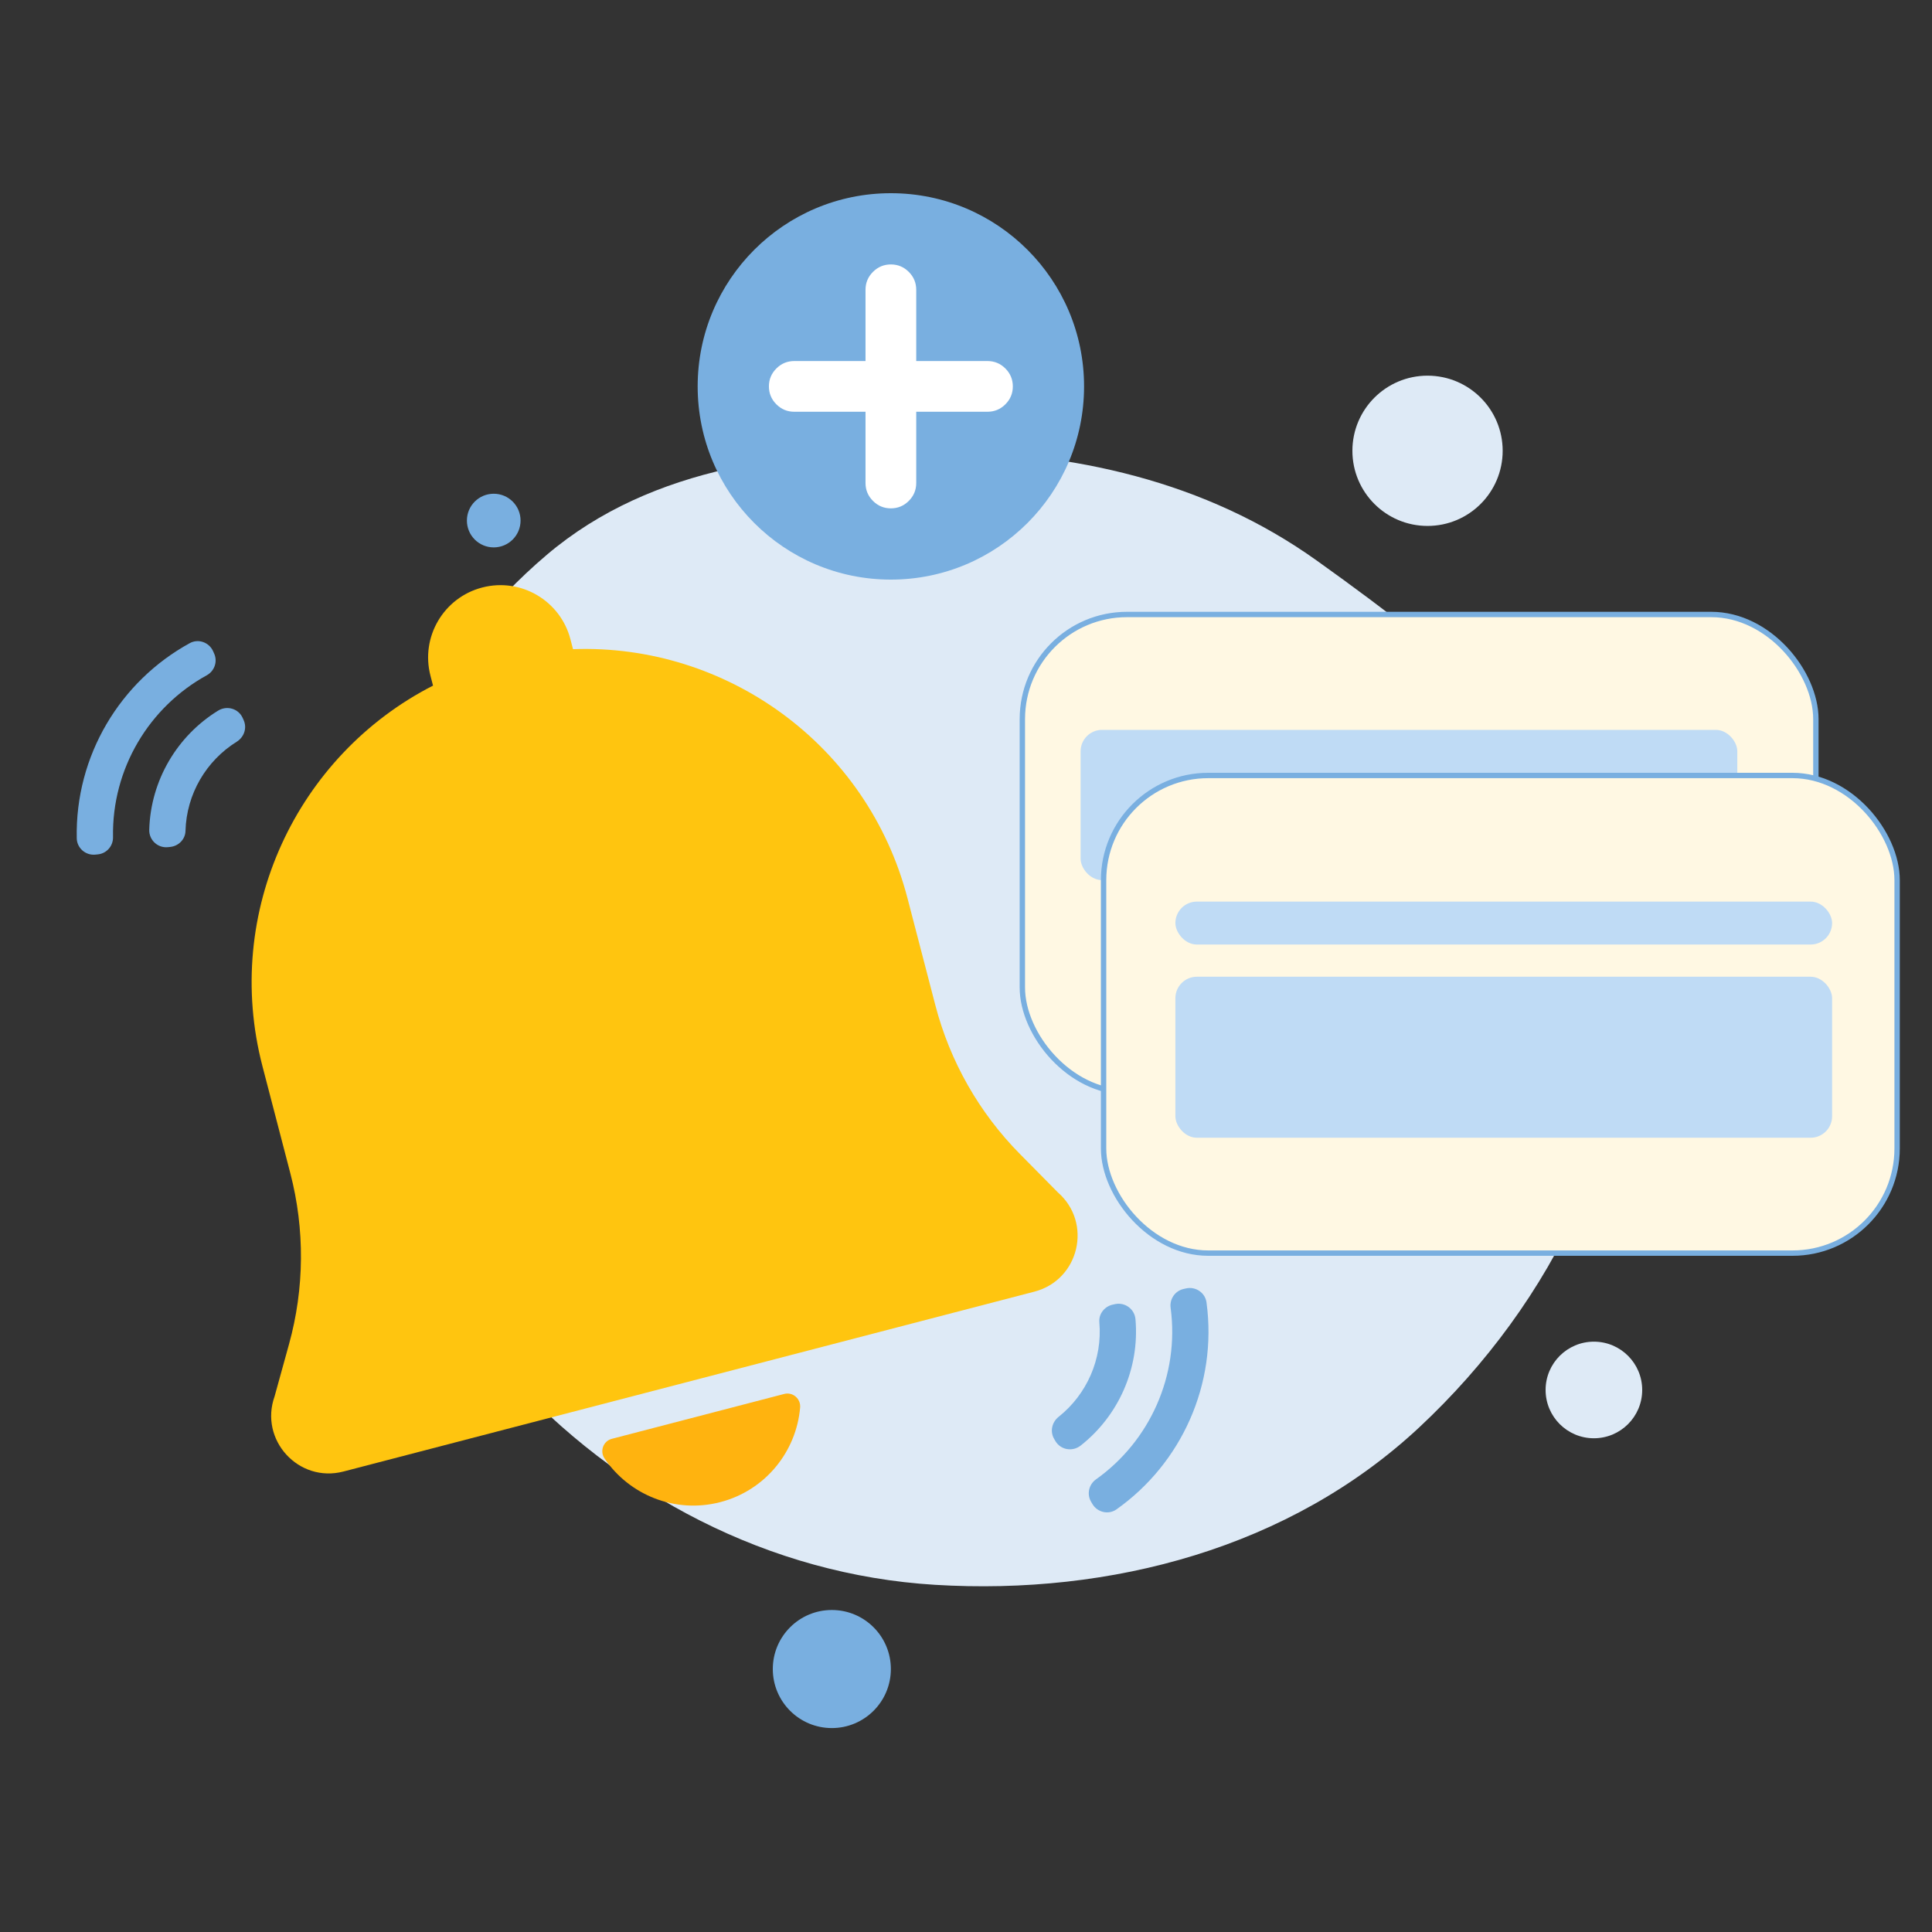 <svg width="180" height="180" viewBox="0 0 180 180" fill="none" xmlns="http://www.w3.org/2000/svg">
<rect x="0" y="0" width="180" height="180" fill="#333333" stroke="none"/>
<path fill-rule="evenodd" clip-rule="evenodd" d="M87.109 42.005C99.951 42.105 112.282 44.78 122.723 52.257C135.562 61.451 149.311 72.186 151.157 87.87C153.139 104.708 144.62 121.417 132.226 132.986C120.208 144.204 103.518 148.652 87.109 147.654C71.684 146.715 57.532 139.275 47.169 127.81C37.327 116.922 32.344 102.529 33.069 87.87C33.76 73.906 40.277 60.743 50.936 51.697C60.83 43.3 74.133 41.904 87.109 42.005Z" fill="#DEEAF6"/>
<path d="M67.111 139.949C71.317 138.854 74.193 135.237 74.546 131.14C74.617 130.316 73.86 129.663 73.059 129.872L57.005 134.051C56.203 134.26 55.861 135.198 56.325 135.884C58.631 139.288 62.906 141.043 67.111 139.949Z" fill="#FFB30F"/>
<path d="M98.556 111.09L95.019 107.51C91.223 103.667 88.507 98.891 87.147 93.664L84.551 83.694C80.814 69.336 67.621 59.958 53.386 60.482L53.147 59.56C52.209 55.958 48.529 53.798 44.928 54.736C41.326 55.673 39.167 59.353 40.105 62.955L40.344 63.877C27.661 70.361 20.715 84.981 24.453 99.339L27.049 109.309C28.409 114.536 28.368 120.03 26.927 125.236L25.586 130.087C24.131 134.152 27.82 138.186 31.998 137.098L96.377 120.338C100.553 119.251 101.808 113.93 98.556 111.09Z" fill="#FFC50F"/>
<path d="M112.407 121.344C113.447 128.984 110.047 136.363 104.021 140.625C103.277 141.152 102.238 140.906 101.775 140.121L101.654 139.914C101.238 139.205 101.443 138.304 102.113 137.828C107.096 134.288 109.911 128.177 109.064 121.841C108.956 121.028 109.478 120.266 110.278 120.088L110.508 120.037C111.399 119.841 112.285 120.439 112.407 121.344Z" fill="#79AFE0"/>
<path d="M105.79 122.913C106.189 127.527 104.184 131.927 100.685 134.679C99.927 135.276 98.819 135.092 98.329 134.26L98.215 134.064C97.805 133.37 98.002 132.499 98.634 131.998C101.239 129.924 102.725 126.641 102.423 123.189C102.354 122.414 102.905 121.719 103.664 121.551L103.879 121.503C104.809 121.299 105.71 121.961 105.79 122.913Z" fill="#79AFE0"/>
<path d="M7.151 78.107C6.99 70.398 11.21 63.461 17.684 59.919C18.483 59.481 19.489 59.844 19.857 60.678L19.955 60.897C20.288 61.648 19.98 62.52 19.262 62.916C13.906 65.86 10.412 71.605 10.53 77.998C10.545 78.818 9.94 79.514 9.125 79.599L8.889 79.623C7.983 79.716 7.171 79.019 7.151 78.107Z" fill="#79AFE0"/>
<path d="M13.904 77.308C14.036 72.679 16.53 68.54 20.32 66.209C21.142 65.703 22.221 66.013 22.613 66.895L22.705 67.103C23.032 67.84 22.736 68.681 22.052 69.107C19.226 70.868 17.375 73.959 17.282 77.422C17.261 78.199 16.635 78.827 15.863 78.906L15.643 78.929C14.695 79.026 13.877 78.263 13.904 77.308Z" fill="#79AFE0"/>
<rect x="95.25" y="57.25" width="73.931" height="44.5" rx="9.75" fill="#FFF8E3" stroke="#79AFE0" stroke-width="0.5"/>
<rect x="100.677" y="68" width="61.185" height="14" rx="2" fill="#BFDBF5"/>
<rect x="102.819" y="72.25" width="73.931" height="44.5" rx="9.75" fill="#FFF8E3" stroke="#79AFE0" stroke-width="0.5"/>
<rect x="109.508" y="84" width="61.185" height="4" rx="2" fill="#BFDBF5"/>
<rect x="109.508" y="91" width="61.185" height="15" rx="2" fill="#BFDBF5"/>
<circle cx="46" cy="48.5" r="2.5" fill="#79AFE0"/>
<circle cx="77.5" cy="155.5" r="5.5" fill="#79AFE0"/>
<circle cx="148.5" cy="129.5" r="4.5" fill="#DEEAF6"/>
<circle cx="133" cy="42" r="7" fill="#DEEAF6"/>
<circle cx="83" cy="36" r="18" fill="#79AFE0"/>
<mask id="mask0_394_1514" style="mask-type:alpha" maskUnits="userSpaceOnUse" x="65" y="18" width="36" height="36">
<rect x="65" y="18" width="36" height="36" fill="#D9D9D9"/>
</mask>
<g mask="url(#mask0_394_1514)">
<path d="M83 47.362C82.35 47.362 81.794 47.131 81.332 46.668C80.869 46.206 80.638 45.65 80.638 45V38.362H74C73.35 38.362 72.794 38.131 72.332 37.668C71.869 37.206 71.638 36.65 71.638 36C71.638 35.35 71.869 34.794 72.332 34.331C72.794 33.868 73.35 33.638 74 33.638H80.638V27C80.638 26.35 80.869 25.794 81.332 25.331C81.794 24.869 82.35 24.637 83 24.637C83.65 24.637 84.207 24.869 84.67 25.331C85.132 25.794 85.363 26.35 85.363 27V33.638H92C92.65 33.638 93.207 33.868 93.67 34.331C94.132 34.794 94.363 35.35 94.363 36C94.363 36.65 94.132 37.206 93.67 37.668C93.207 38.131 92.65 38.362 92 38.362H85.363V45C85.363 45.65 85.132 46.206 84.67 46.668C84.207 47.131 83.65 47.362 83 47.362Z" fill="white"/>
</g>
</svg>

